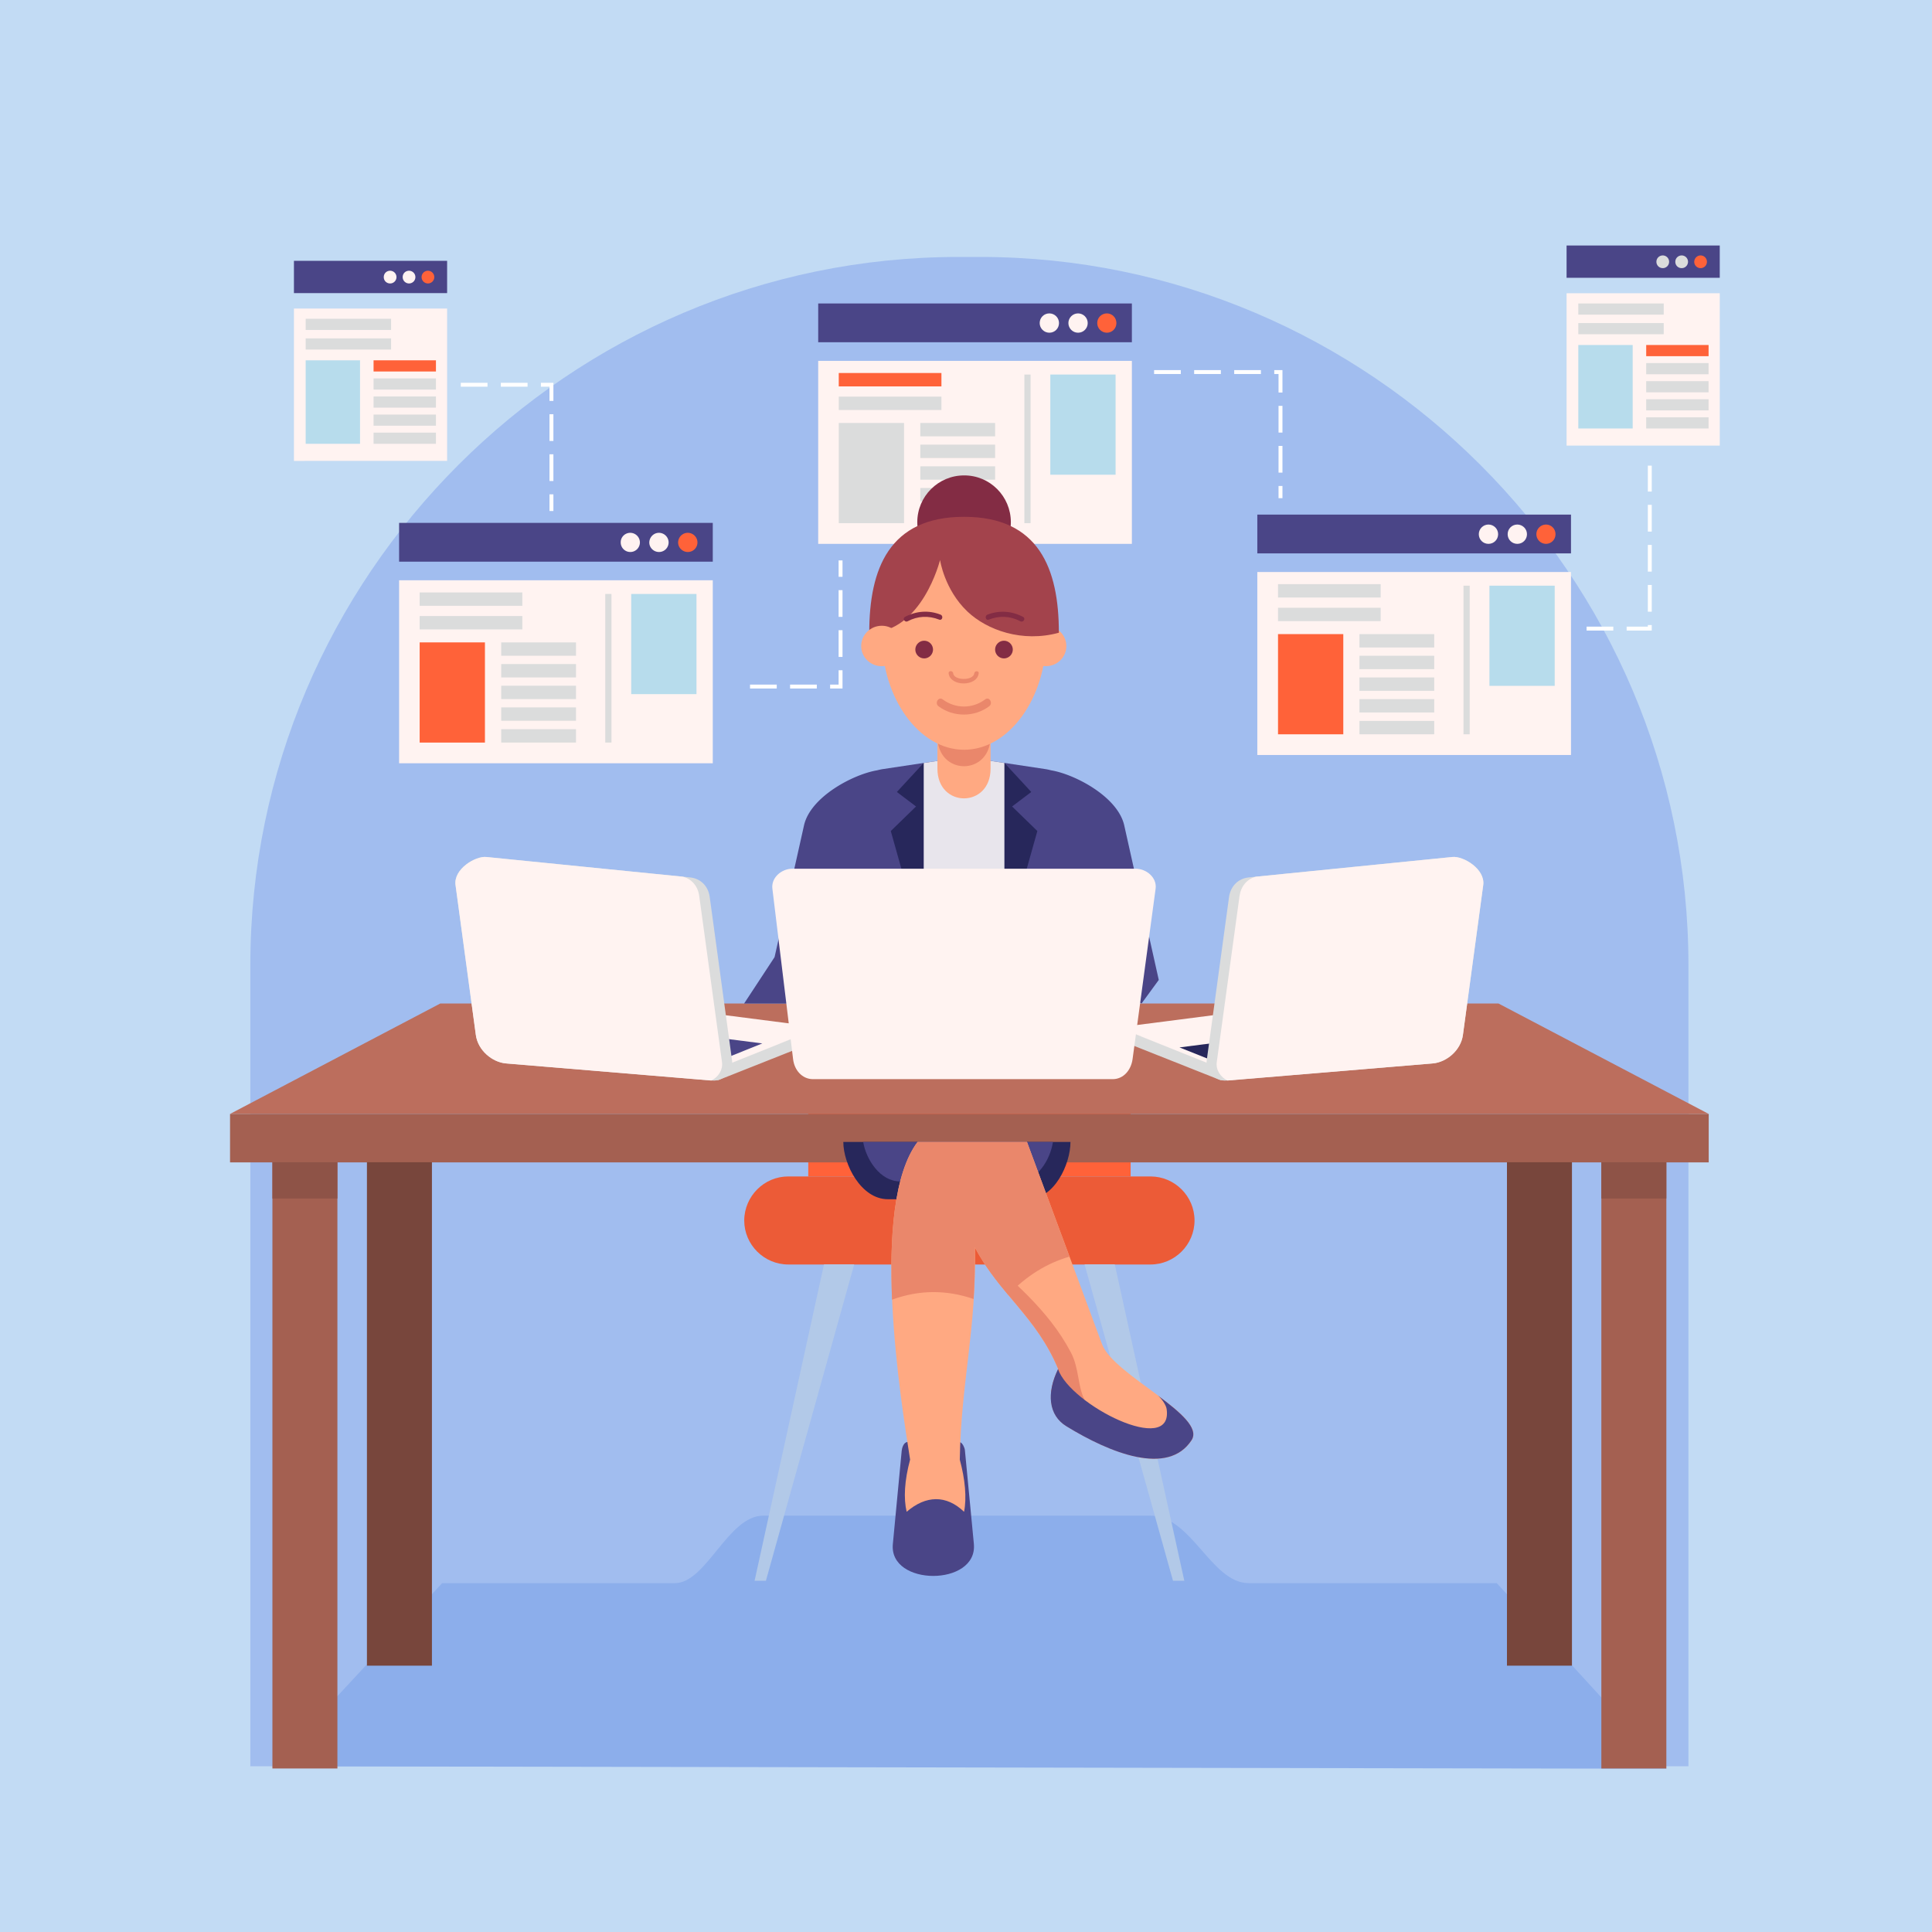 <svg version="1.1" id="Layer_1" xmlns="http://www.w3.org/2000/svg" xmlns:xlink="http://www.w3.org/1999/xlink" x="0px" y="0px" width="410px" height="410px" viewBox="0 0 410 410" enable-background="new 0 0 1400 1400" xml:space="preserve"><g id="XMLID_1_"><path id="XMLID_125_" fill-rule="evenodd" clip-rule="evenodd" fill="#C2DBF4" width="1400" height="1400" d="M0 0h410v410H0V0z"/><path id="XMLID_124_" fill-rule="evenodd" clip-rule="evenodd" fill="#A1BDEF" d="M53.125 374.828h305.187V204.795c0 -82.645 -67.62 -150.265 -150.265 -150.265h-4.657c-82.645 0 -150.265 67.62 -150.265 150.265v170.033z"/><path id="XMLID_123_" fill-rule="evenodd" clip-rule="evenodd" fill="#8CAEEB" d="m57.81 374.828 36.022 -38.862h49.405c6.648 0 11.275 -14.32 18.713 -14.32h82.117c8.845 0 12.945 14.32 20.94 14.32h52.627l36.022 39.36h-13.793l-268.229 -0.468H57.81z"/><path id="XMLID_122_" x="592.9" y="219.9" fill-rule="evenodd" clip-rule="evenodd" fill="#4A4587" width="227.3" height="28.1" d="M173.635 64.4h66.567v8.229h-66.567v-8.23z"/><path id="XMLID_121_" x="592.9" y="261.5" fill-rule="evenodd" clip-rule="evenodd" fill="#FFF3F1" width="227.3" height="132.6" d="M173.635 76.582h66.567v38.833h-66.567V76.582z"/><path id="XMLID_120_" x="607.8" y="306.5" fill-rule="evenodd" clip-rule="evenodd" fill="#DBDCDC" width="47.3" height="72.6" d="M177.998 89.76h13.852v21.262h-13.852V89.76z"/><path id="XMLID_119_" x="607.8" y="287.4" fill-rule="evenodd" clip-rule="evenodd" fill="#DBDCDC" width="74.4" height="9.7" d="M177.998 84.167h21.788v2.84h-21.788v-2.84z"/><path id="XMLID_118_" x="607.8" y="270.3" fill-rule="evenodd" clip-rule="evenodd" fill="#FF6239" width="74.4" height="9.7" d="M177.998 79.16h21.788V82h-21.788v-2.84z"/><path id="XMLID_117_" x="666.9" y="306.5" fill-rule="evenodd" clip-rule="evenodd" fill="#DBDCDC" width="54.2" height="9.7" d="M195.307 89.76h15.873v2.84h-15.873v-2.84z"/><path id="XMLID_116_" x="666.9" y="322.2" fill-rule="evenodd" clip-rule="evenodd" fill="#DBDCDC" width="54.2" height="9.7" d="M195.307 94.358h15.873v2.84h-15.873v-2.84z"/><path id="XMLID_115_" x="666.9" y="337.9" fill-rule="evenodd" clip-rule="evenodd" fill="#DBDCDC" width="54.2" height="9.7" d="M195.307 98.957h15.873v2.84h-15.873v-2.84z"/><path id="XMLID_114_" x="666.9" y="353.6" fill-rule="evenodd" clip-rule="evenodd" fill="#DBDCDC" width="54.2" height="9.7" d="M195.307 103.555h15.873v2.84h-15.873v-2.84z"/><path id="XMLID_113_" x="666.9" y="369.4" fill-rule="evenodd" clip-rule="evenodd" fill="#DBDCDC" width="54.2" height="9.7" d="M195.307 108.182h15.873v2.84h-15.873v-2.84z"/><path id="XMLID_112_" x="761.1" y="271.4" fill-rule="evenodd" clip-rule="evenodd" fill="#B7DCEC" width="47.3" height="72.6" d="M222.893 79.482h13.852v21.261h-13.852V79.481z"/><path id="XMLID_111_" x="742.3" y="271.4" fill-rule="evenodd" clip-rule="evenodd" fill="#DBDCDC" width="4.5" height="107.7" d="M217.388 79.482h1.318v31.54h-1.318V79.482z"/><path id="XMLID_110_" fill-rule="evenodd" clip-rule="evenodd" fill="#FFF3F1" d="M222.688 66.508c1.113 0 2.05 0.908 2.05 2.05s-0.908 2.05 -2.05 2.05c-1.113 0 -2.05 -0.908 -2.05 -2.05s0.908 -2.05 2.05 -2.05"/><path id="XMLID_109_" fill-rule="evenodd" clip-rule="evenodd" fill="#FFF3F1" d="M228.78 66.508c1.113 0 2.05 0.908 2.05 2.05s-0.908 2.05 -2.05 2.05c-1.113 0 -2.05 -0.908 -2.05 -2.05s0.937 -2.05 2.05 -2.05"/><path id="XMLID_108_" fill-rule="evenodd" clip-rule="evenodd" fill="#FF6239" d="M234.9 66.508c1.113 0 2.02 0.908 2.02 2.05s-0.908 2.05 -2.02 2.05 -2.05 -0.908 -2.05 -2.05 0.908 -2.05 2.05 -2.05"/><path id="XMLID_107_" x="911.1" y="372.9" fill-rule="evenodd" clip-rule="evenodd" fill="#4A4587" width="227.3" height="28.1" d="M266.822 109.207h66.566v8.23h-66.566v-8.23z"/><path id="XMLID_106_" x="911.1" y="414.5" fill-rule="evenodd" clip-rule="evenodd" fill="#FFF3F1" width="227.3" height="132.6" d="M266.822 121.39h66.566v38.833h-66.566v-38.833z"/><path id="XMLID_105_" x="926.1" y="459.5" fill-rule="evenodd" clip-rule="evenodd" fill="#FF6239" width="47.3" height="72.6" d="M271.215 134.568h13.852v21.262h-13.852v-21.262z"/><path id="XMLID_104_" x="926.1" y="440.4" fill-rule="evenodd" clip-rule="evenodd" fill="#DBDCDC" width="74.4" height="9.7" d="M271.215 128.975h21.788v2.84h-21.788v-2.84z"/><path id="XMLID_103_" x="926.1" y="423.3" fill-rule="evenodd" clip-rule="evenodd" fill="#DBDCDC" width="74.4" height="9.7" d="M271.215 123.967h21.788v2.84h-21.788v-2.84z"/><path id="XMLID_102_" x="985.1" y="459.5" fill-rule="evenodd" clip-rule="evenodd" fill="#DBDCDC" width="54.2" height="9.7" d="M288.493 134.568h15.873v2.84h-15.873v-2.84z"/><path id="XMLID_101_" x="985.1" y="475.2" fill-rule="evenodd" clip-rule="evenodd" fill="#DBDCDC" width="54.2" height="9.7" d="M288.493 139.165h15.873v2.84h-15.873v-2.84z"/><path id="XMLID_100_" x="985.1" y="490.9" fill-rule="evenodd" clip-rule="evenodd" fill="#DBDCDC" width="54.2" height="9.7" d="M288.493 143.763h15.873v2.84h-15.873v-2.84z"/><path id="XMLID_99_" x="985.1" y="506.6" fill-rule="evenodd" clip-rule="evenodd" fill="#DBDCDC" width="54.2" height="9.7" d="M288.493 148.362h15.873v2.84h-15.873v-2.84z"/><path id="XMLID_98_" x="985.1" y="522.4" fill-rule="evenodd" clip-rule="evenodd" fill="#DBDCDC" width="54.2" height="9.7" d="M288.493 152.988h15.873v2.84h-15.873v-2.84z"/><path id="XMLID_97_" x="1079.3" y="424.4" fill-rule="evenodd" clip-rule="evenodd" fill="#B7DCEC" width="47.3" height="72.6" d="M316.08 124.288h13.852v21.262h-13.852v-21.262z"/><path id="XMLID_96_" x="1060.5" y="424.4" fill-rule="evenodd" clip-rule="evenodd" fill="#DBDCDC" width="4.5" height="107.7" d="M310.575 124.288h1.318v31.54h-1.318v-31.54z"/><path id="XMLID_95_" fill-rule="evenodd" clip-rule="evenodd" fill="#FFF3F1" d="M315.875 111.315c1.113 0 2.05 0.908 2.05 2.05s-0.908 2.05 -2.05 2.05 -2.05 -0.908 -2.05 -2.05 0.937 -2.05 2.05 -2.05"/><path id="XMLID_94_" fill-rule="evenodd" clip-rule="evenodd" fill="#FFF3F1" d="M321.997 111.315c1.113 0 2.05 0.908 2.05 2.05s-0.908 2.05 -2.05 2.05 -2.05 -0.908 -2.05 -2.05 0.908 -2.05 2.05 -2.05"/><path id="XMLID_93_" fill-rule="evenodd" clip-rule="evenodd" fill="#FF6239" d="M328.088 111.315c1.113 0 2.02 0.908 2.02 2.05s-0.908 2.05 -2.02 2.05 -2.05 -0.908 -2.05 -2.05 0.937 -2.05 2.05 -2.05"/><path id="XMLID_92_" x="289.2" y="378.9" fill-rule="evenodd" clip-rule="evenodd" fill="#4A4587" width="227.3" height="28.1" d="M84.695 110.963h66.567v8.23H84.695v-8.23z"/><path id="XMLID_91_" x="289.2" y="420.5" fill-rule="evenodd" clip-rule="evenodd" fill="#FFF3F1" width="227.3" height="132.6" d="M84.695 123.147h66.567v38.833H84.695v-38.833z"/><path id="XMLID_90_" x="304.1" y="465.5" fill-rule="evenodd" clip-rule="evenodd" fill="#FF6239" width="47.3" height="72.6" d="M89.058 136.325h13.852v21.262H89.058v-21.262z"/><path id="XMLID_89_" x="304.1" y="446.4" fill-rule="evenodd" clip-rule="evenodd" fill="#DBDCDC" width="74.4" height="9.7" d="M89.058 130.732h21.788v2.84H89.058v-2.84z"/><path id="XMLID_88_" x="304.1" y="429.3" fill-rule="evenodd" clip-rule="evenodd" fill="#DBDCDC" width="74.4" height="9.7" d="M89.058 125.723h21.788v2.84H89.058v-2.84z"/><path id="XMLID_87_" x="363.2" y="465.5" fill-rule="evenodd" clip-rule="evenodd" fill="#DBDCDC" width="54.2" height="9.7" d="M106.365 136.325h15.873v2.84h-15.873v-2.84z"/><path id="XMLID_86_" x="363.2" y="481.2" fill-rule="evenodd" clip-rule="evenodd" fill="#DBDCDC" width="54.2" height="9.7" d="M106.365 140.923h15.873v2.84h-15.873v-2.84z"/><path id="XMLID_85_" x="363.2" y="496.9" fill-rule="evenodd" clip-rule="evenodd" fill="#DBDCDC" width="54.2" height="9.7" d="M106.365 145.52h15.873v2.84h-15.873v-2.84z"/><path id="XMLID_84_" x="363.2" y="512.6" fill-rule="evenodd" clip-rule="evenodd" fill="#DBDCDC" width="54.2" height="9.7" d="M106.365 150.118h15.873v2.84h-15.873v-2.84z"/><path id="XMLID_83_" x="363.2" y="528.4" fill-rule="evenodd" clip-rule="evenodd" fill="#DBDCDC" width="54.2" height="9.7" d="M106.365 154.745h15.873v2.84h-15.873v-2.84z"/><path id="XMLID_82_" x="457.4" y="430.4" fill-rule="evenodd" clip-rule="evenodd" fill="#B7DCEC" width="47.3" height="72.6" d="M133.953 126.045h13.852v21.262h-13.852v-21.262z"/><path id="XMLID_81_" x="438.6" y="430.4" fill-rule="evenodd" clip-rule="evenodd" fill="#DBDCDC" width="4.5" height="107.7" d="M128.447 126.045h1.318v31.54h-1.318v-31.54z"/><path id="XMLID_80_" fill-rule="evenodd" clip-rule="evenodd" fill="#FFF3F1" d="M133.748 113.072c1.113 0 2.05 0.908 2.05 2.05a2.031 2.031 0 0 1 -2.05 2.02 2.024 2.024 0 0 1 -2.02 -2.02c-0.03 -1.142 0.908 -2.05 2.02 -2.05"/><path id="XMLID_79_" fill-rule="evenodd" clip-rule="evenodd" fill="#FFF3F1" d="M139.84 113.072c1.113 0 2.05 0.908 2.05 2.05a2.031 2.031 0 0 1 -2.05 2.02c-1.113 0 -2.05 -0.908 -2.05 -2.02 0.03 -1.142 0.937 -2.05 2.05 -2.05"/><path id="XMLID_78_" fill-rule="evenodd" clip-rule="evenodd" fill="#FF6239" d="M145.96 113.072c1.113 0 2.05 0.908 2.05 2.05a2.031 2.031 0 0 1 -2.05 2.02c-1.113 0 -2.05 -0.908 -2.05 -2.02a2.056 2.056 0 0 1 2.05 -2.05"/><path id="XMLID_77_" x="213" y="189" fill-rule="evenodd" clip-rule="evenodd" fill="#4A4587" width="111" height="23.4" d="M62.378 55.35h32.507v6.853H62.378V55.35z"/><path id="XMLID_76_" x="213" y="223.6" fill-rule="evenodd" clip-rule="evenodd" fill="#FFF3F1" width="111" height="110.4" d="M62.378 65.483h32.507v32.332H62.378V65.483z"/><path id="XMLID_75_" x="221.5" y="261.1" fill-rule="evenodd" clip-rule="evenodd" fill="#B7DCEC" width="39.4" height="60.5" d="M64.868 76.465h11.538v17.718H64.868V76.465z"/><path id="XMLID_74_" x="221.5" y="245.2" fill-rule="evenodd" clip-rule="evenodd" fill="#DBDCDC" width="61.9" height="8.1" d="M64.868 71.808h18.128v2.372H64.868v-2.372z"/><path id="XMLID_73_" x="221.5" y="231" fill-rule="evenodd" clip-rule="evenodd" fill="#DBDCDC" width="61.9" height="8.1" d="M64.868 67.65h18.128v2.372H64.868V67.65z"/><path id="XMLID_72_" x="270.7" y="261.1" fill-rule="evenodd" clip-rule="evenodd" fill="#FF6239" width="45.2" height="8.1" d="M79.277 76.465h13.237v2.372H79.277v-2.372z"/><path id="XMLID_71_" x="270.7" y="274.2" fill-rule="evenodd" clip-rule="evenodd" fill="#DBDCDC" width="45.2" height="8.1" d="M79.277 80.302h13.237v2.372H79.277v-2.372z"/><path id="XMLID_70_" x="270.7" y="287.3" fill-rule="evenodd" clip-rule="evenodd" fill="#DBDCDC" width="45.2" height="8.1" d="M79.277 84.138h13.237v2.372H79.277v-2.372z"/><path id="XMLID_69_" x="270.7" y="300.4" fill-rule="evenodd" clip-rule="evenodd" fill="#DBDCDC" width="45.2" height="8.1" d="M79.277 87.975h13.237v2.372H79.277v-2.372z"/><path id="XMLID_68_" x="270.7" y="313.5" fill-rule="evenodd" clip-rule="evenodd" fill="#DBDCDC" width="45.2" height="8.1" d="M79.277 91.81h13.237v2.372H79.277v-2.372z"/><path id="XMLID_67_" fill-rule="evenodd" clip-rule="evenodd" fill="#FFF3F1" d="M82.79 57.458a1.343 1.343 0 0 1 1.347 1.347c0 0.732 -0.585 1.347 -1.347 1.347s-1.347 -0.585 -1.347 -1.347 0.585 -1.347 1.347 -1.347"/><path id="XMLID_66_" fill-rule="evenodd" clip-rule="evenodd" fill="#FFF3F1" d="M86.803 57.458a1.343 1.343 0 0 1 1.347 1.347 1.343 1.343 0 0 1 -1.347 1.347 1.343 1.343 0 0 1 -1.347 -1.347c0 -0.762 0.585 -1.347 1.347 -1.347"/><path id="XMLID_65_" fill-rule="evenodd" clip-rule="evenodd" fill="#FF6239" d="M90.815 57.458a1.343 1.343 0 0 1 1.347 1.347 1.343 1.343 0 0 1 -1.347 1.347 1.343 1.343 0 0 1 -1.347 -1.347c0 -0.762 0.615 -1.347 1.347 -1.347"/><path id="XMLID_64_" x="1135.2" y="177.9" fill-rule="evenodd" clip-rule="evenodd" fill="#4A4587" width="111" height="23.4" d="M332.452 52.1h32.507v6.853h-32.507v-6.853z"/><path id="XMLID_63_" x="1135.2" y="212.5" fill-rule="evenodd" clip-rule="evenodd" fill="#FFF3F1" width="111" height="110.4" d="M332.452 62.232h32.507v32.332h-32.507V62.232z"/><path id="XMLID_62_" x="1143.7" y="250" fill-rule="evenodd" clip-rule="evenodd" fill="#B7DCEC" width="39.4" height="60.5" d="M334.94 73.215h11.538v17.718h-11.538V73.215z"/><path id="XMLID_61_" x="1143.7" y="234.1" fill-rule="evenodd" clip-rule="evenodd" fill="#DBDCDC" width="61.9" height="8.1" d="M334.94 68.558h18.128v2.372h-18.128v-2.372z"/><path id="XMLID_60_" x="1143.7" y="219.9" fill-rule="evenodd" clip-rule="evenodd" fill="#DBDCDC" width="61.9" height="8.1" d="M334.94 64.4h18.128v2.372h-18.128v-2.372z"/><path id="XMLID_59_" x="1192.9" y="250" fill-rule="evenodd" clip-rule="evenodd" fill="#FF6239" width="45.2" height="8.1" d="M349.35 73.215h13.237v2.372h-13.237v-2.372z"/><path id="XMLID_58_" x="1192.9" y="263.1" fill-rule="evenodd" clip-rule="evenodd" fill="#DBDCDC" width="45.2" height="8.1" d="M349.35 77.05h13.237v2.372h-13.237v-2.372z"/><path id="XMLID_57_" x="1192.9" y="276.2" fill-rule="evenodd" clip-rule="evenodd" fill="#DBDCDC" width="45.2" height="8.1" d="M349.35 80.887h13.237v2.372h-13.237v-2.372z"/><path id="XMLID_56_" x="1192.9" y="289.3" fill-rule="evenodd" clip-rule="evenodd" fill="#DBDCDC" width="45.2" height="8.1" d="M349.35 84.723h13.237v2.372h-13.237v-2.372z"/><path id="XMLID_55_" x="1192.9" y="302.4" fill-rule="evenodd" clip-rule="evenodd" fill="#DBDCDC" width="45.2" height="8.1" d="M349.35 88.56h13.237v2.372h-13.237V88.56z"/><path id="XMLID_54_" fill-rule="evenodd" clip-rule="evenodd" fill="#DBDCDC" d="M352.863 54.208a1.343 1.343 0 0 1 1.347 1.347 1.343 1.343 0 0 1 -1.347 1.347 1.343 1.343 0 0 1 -1.347 -1.347c0 -0.762 0.615 -1.347 1.347 -1.347"/><path id="XMLID_53_" fill-rule="evenodd" clip-rule="evenodd" fill="#DBDCDC" d="M356.875 54.208a1.343 1.343 0 0 1 1.347 1.347c0 0.732 -0.585 1.347 -1.347 1.347s-1.347 -0.585 -1.347 -1.347 0.615 -1.347 1.347 -1.347"/><path id="XMLID_52_" fill-rule="evenodd" clip-rule="evenodd" fill="#FF6239" d="M360.888 54.208a1.343 1.343 0 0 1 1.347 1.347 1.343 1.343 0 0 1 -1.347 1.347 1.343 1.343 0 0 1 -1.347 -1.347c0.03 -0.762 0.615 -1.347 1.347 -1.347"/><path id="XMLID_51_" fill="none" stroke="#FFFFFF" stroke-width="0.83" stroke-miterlimit="22.926" stroke-dasharray="5.67,2.83" points="
		333.9,278.8 399.6,278.8 399.6,370.3 	" d="M97.785 81.648h19.24v26.797"/><path id="XMLID_50_" fill="none" stroke="#FFFFFF" stroke-width="0.83" stroke-miterlimit="22.926" stroke-dasharray="5.67,2.83" points="
		543.5,497.5 609.1,497.5 609.1,406.1 	" d="M159.168 145.697h19.212v-26.767"/><path id="XMLID_49_" fill="none" stroke="#FFFFFF" stroke-width="0.83" stroke-miterlimit="22.926" stroke-dasharray="5.67,2.83" points="
		836.3,269.6 927.9,269.6 927.9,361 	" d="M244.917 78.955h26.825v26.767"/><path id="XMLID_48_" fill="none" stroke="#FFFFFF" stroke-width="0.83" stroke-miterlimit="22.926" stroke-dasharray="5.67,2.83" points="
		1149.7,455.5 1195.5,455.5 1195.5,337.4 	" d="M336.698 133.397h13.413V98.81"/><path id="XMLID_47_" fill-rule="evenodd" clip-rule="evenodd" fill="#FF6239" d="M194.603 170.003h21.437c13.15 0 23.897 10.748 23.897 23.897v55.76h-68.412v-56.58c0 -12.68 10.397 -23.077 23.077 -23.077"/><path id="XMLID_46_" fill-rule="evenodd" clip-rule="evenodd" fill="#EC5B37" d="M167.28 249.66h76.875c5.125 0 9.342 4.188 9.342 9.342 0 5.125 -4.188 9.342 -9.342 9.342H167.28c-5.125 0 -9.342 -4.188 -9.342 -9.342 0.03 -5.155 4.217 -9.342 9.342 -9.342"/><path id="XMLID_45_" fill-rule="evenodd" clip-rule="evenodd" fill="#B2C9E8" points="597.1,916.2 619,916.2 555,1145.5 
		546.8,1145.5 	" d="M174.865 268.315h6.413l-18.743 67.152h-2.402Z"/><path id="XMLID_44_" fill-rule="evenodd" clip-rule="evenodd" fill="#B2C9E8" points="807.8,916.2 785.9,916.2 850,1145.5 
		858.2,1145.5 	" d="M236.57 268.315h-6.413l18.772 67.152h2.402Z"/><path id="XMLID_43_" fill-rule="evenodd" clip-rule="evenodd" fill="#4A4587" d="M204.59 160.72a8.302 8.302 0 0 0 -1.465 0.117l-15.932 2.402a13.417 13.417 0 0 0 -1.055 0.235c-5.067 0.85 -14.175 5.623 -15.522 11.715l-7.322 32.77h13.09l5.008 -19.855v41.79h46.449v-41.79l5.008 19.855 9.4 5.008 3.66 -5.008 -7.322 -32.77c-1.347 -6.092 -10.455 -10.865 -15.522 -11.715a13.897 13.897 0 0 0 -1.055 -0.235l-15.932 -2.402c-0.527 -0.058 -0.995 -0.117 -1.493 -0.117"/><path id="XMLID_42_" fill-rule="evenodd" clip-rule="evenodd" fill="#E8E5EC" d="M204.59 160.72a8.302 8.302 0 0 0 -1.465 0.117l-7.117 1.083v64.663h17.162v-64.663l-7.117 -1.083c-0.498 -0.058 -0.967 -0.117 -1.465 -0.117"/><path id="XMLID_41_" fill-rule="evenodd" clip-rule="evenodd" fill="#832C44" d="M214.518 110.817c0 5.477 -4.452 9.928 -9.928 9.928s-9.928 -4.452 -9.928 -9.928 4.452 -9.928 9.928 -9.928c5.477 -0.03 9.928 4.422 9.928 9.928"/><path id="XMLID_40_" fill-rule="evenodd" clip-rule="evenodd" fill="#FFA982" d="M198.938 141.157v21.965c0 8.405 11.275 8.405 11.275 0v-21.965c0.03 -8.405 -11.275 -8.405 -11.275 0"/><path id="XMLID_39_" fill-rule="evenodd" clip-rule="evenodd" fill="#EA876B" d="M198.938 134.333v21.965c0 8.405 11.275 8.405 11.275 0v-21.965c0.03 -8.435 -11.275 -8.435 -11.275 0"/><path id="XMLID_38_" fill-rule="evenodd" clip-rule="evenodd" fill="#FFA982" d="M221.985 135.447c0 12.593 -7.79 23.663 -17.395 23.663s-17.395 -11.07 -17.395 -23.663 7.79 -22.785 17.395 -22.785 17.395 10.192 17.395 22.785"/><path id="XMLID_37_" fill-rule="evenodd" clip-rule="evenodd" fill="#FFA982" d="M217.68 136.178c-0.498 2.313 1.025 4.598 3.368 5.095 2.343 0.498 4.657 -0.967 5.155 -3.28 0.498 -2.313 -1.025 -4.598 -3.368 -5.095 -2.372 -0.498 -4.657 0.967 -5.155 3.28"/><path id="XMLID_36_" fill-rule="evenodd" clip-rule="evenodd" fill="#A3434C" d="M204.59 109.675c-15.873 0 -20.12 11.012 -20.12 24.6 11.217 0 15.023 -15.433 15.023 -15.433s0.908 6.267 5.798 10.923c4.158 3.953 11.627 6.648 19.417 4.51 0 -13.588 -4.247 -24.6 -20.12 -24.6"/><path id="XMLID_35_" fill-rule="evenodd" clip-rule="evenodd" fill="#FFA982" d="M191.47 136.705c0.205 2.372 -1.582 4.452 -3.983 4.657 -2.402 0.205 -4.51 -1.552 -4.715 -3.895 -0.205 -2.372 1.582 -4.452 3.983 -4.657 2.402 -0.205 4.51 1.552 4.715 3.895"/><path id="XMLID_34_" fill-rule="evenodd" clip-rule="evenodd" fill="#EA876B" d="M199.172 149.885c3.133 2.343 7.615 2.343 10.748 0 0.878 -0.645 0.03 -2.138 -0.85 -1.465 -2.695 2.02 -6.297 2.02 -9.02 0 -0.908 -0.673 -1.757 0.82 -0.878 1.465"/><path id="XMLID_33_" fill-rule="evenodd" clip-rule="evenodd" fill="#832C44" d="M211.18 137.848a1.888 1.888 0 0 0 1.875 1.875 1.888 1.888 0 0 0 1.875 -1.875 1.888 1.888 0 0 0 -1.875 -1.875 1.888 1.888 0 0 0 -1.875 1.875"/><path id="XMLID_32_" fill-rule="evenodd" clip-rule="evenodd" fill="#832C44" d="M217.095 130.907c-2.372 -1.26 -5.037 -1.435 -7.555 -0.468 -0.645 0.263 -0.352 1.318 0.293 1.055 2.255 -0.878 4.568 -0.79 6.707 0.352 0.645 0.322 1.2 -0.615 0.557 -0.937"/><path id="XMLID_31_" fill-rule="evenodd" clip-rule="evenodd" fill="#832C44" d="M198 137.848a1.888 1.888 0 0 1 -1.875 1.875 1.888 1.888 0 0 1 -1.875 -1.875 1.888 1.888 0 0 1 1.875 -1.875 1.888 1.888 0 0 1 1.875 1.875"/><path id="XMLID_30_" fill-rule="evenodd" clip-rule="evenodd" fill="#832C44" d="M192.612 131.845c2.138 -1.142 4.452 -1.23 6.707 -0.352 0.645 0.263 0.937 -0.79 0.293 -1.055 -2.518 -0.995 -5.155 -0.79 -7.555 0.468 -0.615 0.322 -0.058 1.26 0.557 0.937"/><path id="XMLID_29_" fill-rule="evenodd" clip-rule="evenodd" fill="#EA876B" d="M206.757 142.885c-0.175 1.61 -4.305 1.582 -4.48 0 -0.058 -0.615 -1.025 -0.615 -0.967 0 0.322 2.87 6.062 2.87 6.385 0 0.088 -0.585 -0.878 -0.585 -0.937 0"/><path id="XMLID_28_" fill-rule="evenodd" clip-rule="evenodd" fill="#BC6E5D" points="668.5,727.2 319,727.2 166.7,807.2 
		668.5,807.2 1238.2,807.2 1085.9,727.2 	" d="M195.775 212.965H93.422l-44.602 23.428h313.796l-44.602 -23.428Z"/><path id="XMLID_27_" x="166.7" y="807.2" fill-rule="evenodd" clip-rule="evenodd" fill="#A46051" width="1071.5" height="35.1" d="M48.82 236.395h313.796v10.28H48.82v-10.28z"/><path id="XMLID_26_" x="265.9" y="842.2" fill-rule="evenodd" clip-rule="evenodd" fill="#78463C" width="47.1" height="364.8" d="M77.87 246.645h13.793v106.835H77.87V246.645z"/><path id="XMLID_25_" x="1092" y="842.2" fill-rule="evenodd" clip-rule="evenodd" fill="#78463C" width="47.1" height="364.8" d="M319.8 246.645h13.793v106.835H319.8V246.645z"/><path id="XMLID_24_" x="197.4" y="842.2" fill-rule="evenodd" clip-rule="evenodd" fill="#A46051" width="47.1" height="439.3" d="M57.81 246.645h13.793v128.652H57.81V246.645z"/><path id="XMLID_23_" x="197.4" y="842.2" fill-rule="evenodd" clip-rule="evenodd" fill="#8E5347" width="47.1" height="26.3" d="M57.81 246.645h13.793v7.702H57.81v-7.702z"/><path id="XMLID_22_" x="1160.4" y="842.2" fill-rule="evenodd" clip-rule="evenodd" fill="#A46051" width="47.1" height="439.3" d="M339.832 246.645h13.793v128.652h-13.793V246.645z"/><path id="XMLID_21_" x="1160.4" y="842.2" fill-rule="evenodd" clip-rule="evenodd" fill="#8E5347" width="47.1" height="26.3" d="M339.832 246.645h13.793v7.702h-13.793v-7.702z"/><path id="XMLID_20_" fill-rule="evenodd" clip-rule="evenodd" fill="#27275B" d="M178.965 242.34h48.205c0 4.685 -3.397 12.153 -9.078 12.153h-29.667c-5.71 0 -9.46 -7.438 -9.46 -12.153"/><path id="XMLID_19_" fill-rule="evenodd" clip-rule="evenodd" fill="#4A4587" d="M183.182 242.34h40.268c-0.557 3.69 -3.28 8.375 -7.527 8.375h-24.893c-4.275 0 -7.233 -4.685 -7.848 -8.375"/><path id="XMLID_18_" fill-rule="evenodd" clip-rule="evenodd" fill="#4A4587" d="m206.67 327.648 -1.903 -19.885c-0.058 -0.585 -0.498 -1.465 -0.937 -1.67 -3.72 -1.61 -7.585 -1.67 -11.538 0 -0.527 0.205 -0.878 1.113 -0.937 1.787l-1.875 19.768c-0.908 9.05 18.04 9.05 17.19 0"/><path id="XMLID_17_" fill-rule="evenodd" clip-rule="evenodd" fill="#FFA982" d="M194.72 242.34h23.223l15.932 42.933c2.46 6.618 22.375 15.2 19.007 20.383 -4.978 7.615 -17.22 2.753 -26.562 -2.987 -3.778 -2.313 -4.247 -6.97 -1.757 -12.125 -4.598 -11.07 -12.417 -15.843 -17.66 -25.8 0.322 17.425 -2.958 28.583 -3.222 45.012 1.142 4.217 1.493 8.112 0.908 11.07 -3.778 -3.632 -8.112 -3.515 -12.183 0 -0.673 -2.84 -0.468 -6.618 0.732 -11.07 -1.992 -12.71 -8.64 -53.768 1.582 -67.415"/><path id="XMLID_16_" fill-rule="evenodd" clip-rule="evenodd" fill="#EA876B" d="M194.72 242.34h23.223l9.02 24.337c-4.773 1.377 -9.108 4.042 -13.003 8.112 -2.518 -3.017 -5.008 -6.15 -7.087 -10.103 0.058 3.925 -0.03 7.555 -0.263 10.982 -5.71 -1.962 -11.48 -1.992 -17.308 0.147 -0.557 -13.355 0.38 -26.738 5.418 -33.473"/><path id="XMLID_15_" fill-rule="evenodd" clip-rule="evenodd" fill="#EA876B" d="M223.07 297.397c-0.205 -2.05 0.293 -4.393 1.493 -6.882 -4.598 -11.07 -12.417 -15.843 -17.66 -25.8 7.585 6.765 15.55 13.12 20.383 22.345 1.728 3.31 1.405 7.117 2.84 9.928l-7.058 0.41z"/><path id="XMLID_14_" fill-rule="evenodd" clip-rule="evenodd" fill="#4A4587" d="M245.59 296.05c4.832 3.602 8.962 7.028 7.263 9.605 -4.978 7.615 -17.22 2.753 -26.562 -2.987 -3.778 -2.313 -4.247 -6.97 -1.757 -12.125 2.577 7.585 24.483 18.625 23.048 8.493 -0.088 -0.82 -1.113 -2.343 -1.992 -2.987"/><path id="XMLID_13_" fill-rule="evenodd" clip-rule="evenodd" fill="#4A4587" points="561.2,693.7 585.7,693.9 602.2,710.1 
		591.6,727.2 539.2,727.2 	" d="m164.352 203.155 7.175 0.058 4.832 4.745 -3.105 5.008h-15.345Z"/><path id="XMLID_12_" fill-rule="evenodd" clip-rule="evenodd" fill="#27275B" points="669.3,552.9 649.9,573.9 663.8,584.4 
		645.5,602.2 669.3,686.9 	" d="m196.01 161.92 -5.682 6.15 4.07 3.075 -5.36 5.213 6.97 24.805Z"/><path id="XMLID_11_" fill-rule="evenodd" clip-rule="evenodd" fill="#27275B" points="727.9,552.9 747.3,573.9 733.4,584.4 
		751.7,602.2 727.9,686.9 	" d="m213.17 161.92 5.682 6.15 -4.07 3.075 5.36 5.213 -6.97 24.805Z"/><path id="XMLID_10_" fill-rule="evenodd" clip-rule="evenodd" fill="#DBDCDC" d="m173.782 218.062 -21.262 8.435c-0.703 0.263 -1.347 0.615 -1.347 1.347s0.673 1.61 1.347 1.347l21.262 -8.435c0.703 -0.263 1.347 -0.615 1.347 -1.347s-0.645 -1.61 -1.347 -1.347"/><path id="XMLID_135_" fill-rule="evenodd" clip-rule="evenodd" fill="#FFF3F1" points="594.4,744.5 517.5,775.3 515.8,770.8 
		507.8,750.4 504.8,742.6 526,735.7 	" d="m174.075 218.032 -22.52 9.02 -0.498 -1.318 -2.343 -5.975 -0.878 -2.285 6.208 -2.02Z"/><path id="XMLID_133_" fill-rule="evenodd" clip-rule="evenodd" fill="#4A4587" points="552.4,756.1 515.8,770.8 507.8,750.4 	
		" d="m161.775 221.43 -10.718 4.305 -2.343 -5.975Z"/><path id="XMLID_8_" fill-rule="evenodd" clip-rule="evenodd" fill="#DBDCDC" d="m146.428 186.198 -43.225 -4.335c-2.285 -0.235 -7 2.548 -6.53 5.975l4.305 31.775c0.44 3.338 3.543 5.828 6.413 6.062l43.782 3.632c2.285 0.175 4.51 -1.903 4.188 -4.188l-4.745 -34.733c-0.293 -2.285 -1.875 -3.953 -4.188 -4.188"/><path id="XMLID_7_" fill-rule="evenodd" clip-rule="evenodd" fill="#FFF3F1" d="m144.935 186.052 -41.732 -4.188c-2.285 -0.235 -7 2.548 -6.53 5.975l4.305 31.775c0.44 3.338 3.543 5.828 6.413 6.062l43.548 3.632c1.465 -0.703 2.49 -2.225 2.285 -3.865l-4.832 -35.26c-0.263 -2.08 -1.552 -3.632 -3.455 -4.13"/><path id="XMLID_6_" fill-rule="evenodd" clip-rule="evenodd" fill="#DBDCDC" d="m237.653 218.062 21.262 8.435c0.703 0.263 1.347 0.615 1.347 1.347s-0.673 1.61 -1.347 1.347l-21.262 -8.435c-0.703 -0.263 -1.347 -0.615 -1.347 -1.347s0.673 -1.61 1.347 -1.347"/><path id="XMLID_136_" fill-rule="evenodd" clip-rule="evenodd" fill="#FFF3F1" points="900.2,742.6 895.8,753.7 888.5,772.5 
		887.4,775.3 810.5,744.5 878.9,735.7 	" d="m263.63 217.475 -1.288 3.25 -2.138 5.505 -0.322 0.82 -22.52 -9.02 20.032 -2.577Z"/><path id="XMLID_132_" fill-rule="evenodd" clip-rule="evenodd" fill="#27275B" points="895.8,753.7 888.5,772.5 854.7,759 	" d="m262.342 220.727 -2.138 5.505 -9.898 -3.953Z"/><path id="XMLID_4_" fill-rule="evenodd" clip-rule="evenodd" fill="#DBDCDC" d="m265.007 186.198 43.225 -4.335c2.285 -0.235 7 2.548 6.53 5.975l-4.305 31.775c-0.44 3.338 -3.543 5.828 -6.413 6.062l-43.782 3.632c-2.285 0.175 -4.51 -1.903 -4.188 -4.188l4.745 -34.733c0.322 -2.285 1.903 -3.953 4.188 -4.188"/><path id="XMLID_3_" fill-rule="evenodd" clip-rule="evenodd" fill="#FFF3F1" d="m266.5 186.052 41.732 -4.188c2.285 -0.235 7 2.548 6.53 5.975l-4.305 31.775c-0.44 3.338 -3.543 5.828 -6.413 6.062l-43.548 3.632c-1.465 -0.703 -2.49 -2.225 -2.285 -3.865l4.832 -35.26c0.293 -2.08 1.552 -3.632 3.455 -4.13"/><path id="XMLID_2_" fill-rule="evenodd" clip-rule="evenodd" fill="#FFF3F1" d="M168.158 184.353h72.833c2.343 0 4.568 1.933 4.247 4.247l-4.89 36.168c-0.322 2.313 -1.903 4.247 -4.247 4.247h-63.549c-2.343 0 -3.983 -1.933 -4.247 -4.247L163.912 188.6c-0.293 -2.313 1.903 -4.247 4.247 -4.247"/></g></svg>